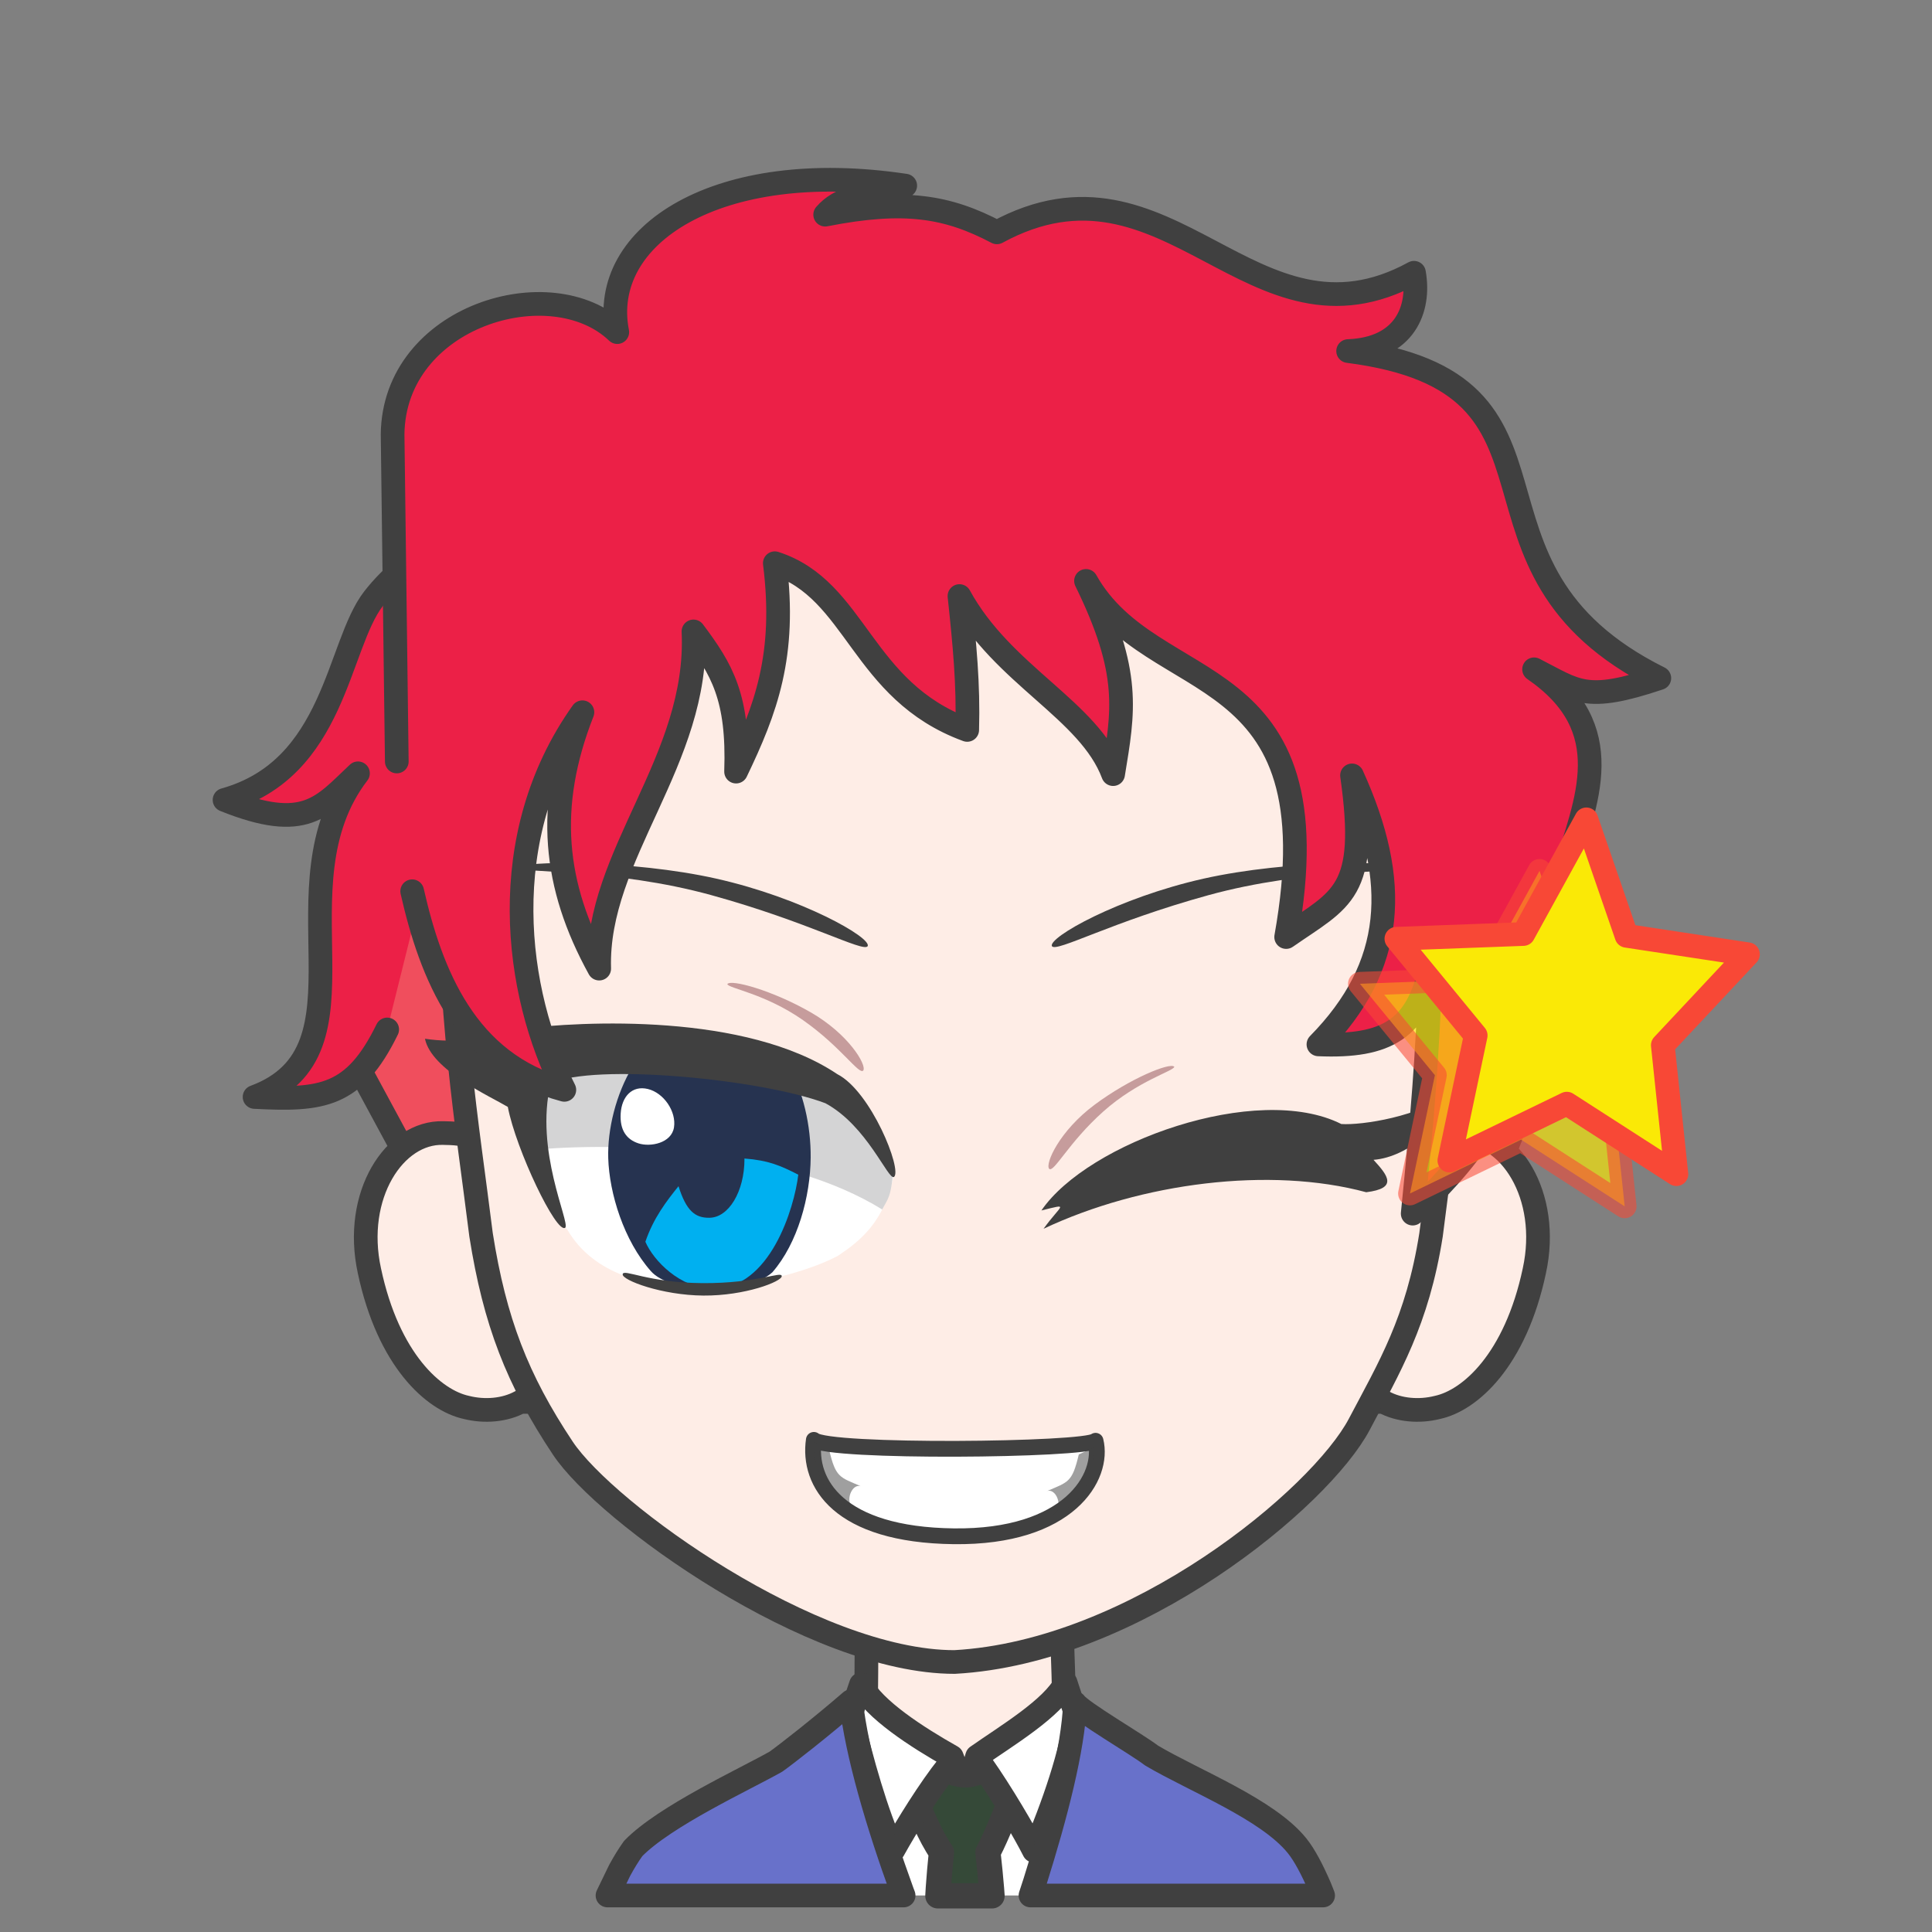 <svg width="2805" height="2805" xmlns="http://www.w3.org/2000/svg" xmlns:xlink="http://www.w3.org/1999/xlink" xml:space="preserve" overflow="hidden"><rect width="100%" height="100%" fill="#808080" stroke="none"/><g transform="translate(-833 -4337)"><path d="M1424.46 6018.2 1298 5784.12 1367.4 5443.78 3037.65 5433 3087 5833.4 3002.18 6049 1424.46 6018.2Z" stroke="#404040" stroke-width="34.375" stroke-linecap="round" stroke-linejoin="round" stroke-miterlimit="10" fill="#F04E5D" fill-rule="evenodd"/><path d="M100.689 0C98.84 79.836 96.894 90.206 97.677 152.664 83.972 154.529 27.834 183.216 0 194.001 30.346 293.966 148.667 378.981 237.171 377.992 325.675 377.003 449.331 272.575 478 193.223L384.282 152.667C385.065 90.208 383.117 77.408 384.519 2.429L100.689 0Z" stroke="#404040" stroke-width="34.375" stroke-linecap="round" stroke-linejoin="round" stroke-miterlimit="10" fill="#FEEDE6" fill-rule="evenodd" transform="matrix(-1 0 0 1 2475 6684)"/><path d="M2385 6819C2377.12 6915.12 2371.9 6996.77 2361.17 7077.48L2359.16 7089 2114.8 7089 2110.69 7073.47C2091.35 6994.38 2078.65 6915.79 2069 6820.72L2213.99 6899.83 2237.36 6951.43 2256.48 6897.54Z" fill="#FFFFFF" fill-rule="evenodd"/><path d="M2308.5 6869.5 2305.9 6937.72C2293.06 6967.33 2282.63 6996.93 2267.36 7026.54 2269.5 7045.36 2271.19 7062.96 2272.59 7079.77L2273.3 7089.5 2194.68 7089.5 2195.34 7078.15C2196.5 7061.73 2197.95 7044.61 2199.85 7026.31 2181.23 6999.03 2172.3 6971.75 2158.53 6944.47L2157.5 6876.6C2167.5 6887.62 2210.96 6915.08 2236.13 6913.89 2261.29 6912.71 2294.52 6886.6 2308.5 6869.5Z" stroke="#404040" stroke-width="36.667" stroke-linecap="round" stroke-linejoin="round" stroke-miterlimit="10" fill="#354938" fill-rule="evenodd"/><path d="M2083.03 6782.49C2101.69 6818.8 2164.68 6859.33 2214.87 6887.62L2221.06 6903.63 2209.7 6900.65C2182.53 6934.67 2149.57 6987.84 2129.81 7023.39 2104.62 6967.89 2084.7 6895.52 2068 6826.99L2083.03 6782.49ZM2380.11 6780 2395 6825.59C2390.69 6876.7 2361.03 6963 2334.17 7024 2320.84 6997.4 2286.35 6938.69 2258.76 6899.61L2246.76 6903.63 2251.65 6887.07C2293.89 6857.38 2361.66 6817.14 2380.11 6780Z" stroke="#404040" stroke-width="34.375" stroke-linecap="round" stroke-linejoin="round" stroke-miterlimit="10" fill="#FFFFFF" fill-rule="evenodd"/><path d="M360.257 2.64C351.193 15.603 270.781 62.144 248.996 78.862 186.77 115.641 80.312 156.728 37.621 210.019 26.948 223.342 15.861 244.346 4.77 270.024L0 282 424.878 282 418.477 262.397C388.157 166.036 362.993 69.528 360.257 2.64ZM685.525 0C676.986 76.713 646.427 179.472 611.045 276.831L609.081 282 1039 282 1021.48 245.832C1015.17 234.165 1008.58 223.409 1001.69 213.779 955.872 166.667 839.865 113.37 794.529 87.734 779.497 77.089 729.56 38.118 685.525 0Z" stroke="#404040" stroke-width="34.375" stroke-linecap="round" stroke-linejoin="round" stroke-miterlimit="10" fill="#6871CA" fill-rule="evenodd" transform="matrix(-1 0 0 1 2754 6807)"/><path d="M1395.16 5831.63C1347.27 5929.55 1300.54 5934.81 1202.59 5929.66 1383.42 5862.68 1226.81 5624.1 1352.74 5459.73 1301.08 5508.16 1276.86 5545.78 1159 5498.37 1319.91 5453.54 1322.6 5274.23 1375.34 5206.21 1428.08 5138.2 1511.5 5101.1 1582 5081" stroke="#404040" stroke-width="34.375" stroke-linecap="round" stroke-linejoin="round" stroke-miterlimit="10" fill="#EC2047" fill-rule="evenodd"/><path d="M1589.35 0.036C1577.81 0.3 1555.46 0.199 1539.29 10.016L157.329 11.858C140.278 2.041 125.206 0.88 112.605 0.036 41.632-2.078-18.576 90.323 5.328 200.007 32.869 329.763 98.74 388.174 146.008 398.363 172.493 405.076 202.03 402.541 224.228 390.397L1477.68 390.397C1499.89 402.541 1529.43 405.076 1555.93 398.363 1603.22 388.174 1669.12 329.763 1696.67 200.007 1720.58 90.323 1660.35-2.078 1589.35 0.036Z" stroke="#404040" stroke-width="34.375" stroke-linecap="round" stroke-linejoin="round" stroke-miterlimit="10" fill="#FEEDE6" fill-rule="evenodd" transform="matrix(-1 0 0 1 3066 5982)"/><path d="M2958 5549.3C2955.86 5327.73 2899.73 4903.35 2215.29 4896 1561.29 4898.84 1482.58 5331.61 1484.02 5549.3 1484.54 5817.3 1510.78 5964.01 1531.44 6129.87 1551.28 6255.51 1583.95 6340.07 1650.18 6439.56 1712.76 6533.56 2013.24 6750 2218.87 6750 2481.31 6735.59 2750.36 6511.53 2806.56 6404.78 2849.84 6322.59 2890.86 6255.51 2910.66 6129.87 2931.28 5964.01 2957.48 5817.3 2958 5549.3Z" stroke="#404040" stroke-width="34.375" stroke-linecap="round" stroke-linejoin="round" stroke-miterlimit="10" fill="#FEEDE6" fill-rule="evenodd"/><path d="M2348.1 6121C2490.17 6054.01 2677.23 6030.31 2816.57 6067.97 2862.43 6062.25 2848.66 6044.31 2827.17 6020.93 2878.21 6016.98 2933.13 5967.52 2942 5922 2894.74 5958.56 2809.42 5970.9 2780.43 5968.94 2658.07 5907.37 2412.05 5995.96 2345 6094.42 2387.44 6083.96 2373.42 6085.66 2348.1 6121Z" fill="#404040" fill-rule="evenodd"/><path d="M2580.4 5612.67C2704.49 5584.83 2867.5 5586.63 2868 5596.92 2868.51 5604.82 2729.76 5597.51 2587.58 5636.65 2445.4 5675.8 2366.51 5720.21 2360.24 5710.7 2354.37 5698.28 2456.3 5640.52 2580.4 5612.67Z" fill="#404040" fill-rule="evenodd"/><path d="M2422.37 5940.82C2473.76 5902.64 2531.9 5879.05 2537.88 5885.76 2537.73 5891.9 2485.19 5905.77 2434.67 5950.91 2384.14 5996.05 2363.01 6040.31 2356.22 6033.91 2350.13 6026.62 2370.98 5979.01 2422.37 5940.82Z" fill="#8D4D53" fill-rule="evenodd" fill-opacity="0.502"/><path d="M0 192.232C50.39-9.673 346.707-46.042 538 52.783 536.772 121.991 519.471 210.276 472.857 269.056 397.238 397.706 160.003 349 80.439 306.256 48.397 284.807 14.077 257.882 0 192.232Z" fill="#FFFFFF" fill-rule="evenodd" transform="matrix(-1 0 0 1 2130 5854)"/><path d="M15.162 246C155.935 158.916 380.812 147.674 514.486 158.767 566.53-1.889 391.894-3.787 309.265 1.316 226.636 6.418 33.523 61.691 0 199.598 3.539 227.932 5.942 229.019 15.162 246Z" fill="#D4D4D5" fill-rule="evenodd" transform="matrix(-1 0 0 1 2129 5847)"/><path d="M219.962 22.671C343.81-5.174 506.501-3.368 506.999 6.92 507.511 14.82 369.036 7.506 227.135 46.654 85.233 85.803 6.497 130.212 0.241 120.697-5.618 108.279 96.113 50.516 219.962 22.671Z" fill="#404040" fill-rule="evenodd" transform="matrix(-1 0 0 1 2093 5590)"/><path d="M1751.85 5884.79 1975.92 5881C1999.52 5920.91 2010.37 5972.19 2009.99 6017.58 2009.51 6074.31 1991.31 6141.7 1954.31 6184.29 1913.67 6220.06 1806.01 6214.87 1777.87 6182.38 1738.79 6138.23 1717.61 6069.7 1716.08 6018.41 1714.87 5977.38 1726.88 5925.96 1751.85 5884.79Z" fill="#263350" fill-rule="evenodd"/><path d="M1913.76 6019C1948.95 6021.66 1966.62 6029.49 1992 6042.49 1986.31 6090.69 1950.98 6208.85 1867.72 6208 1820.47 6207.51 1781.66 6167.13 1770 6139.85 1781.83 6105.21 1800.67 6080.91 1818.1 6059.19 1829.47 6095.15 1842.24 6105.26 1862.71 6105.03 1890.96 6105.03 1913.86 6066.87 1913.86 6019.8 1913.82 6019.53 1913.79 6019.27 1913.76 6019Z" fill="#00B0F0" fill-rule="evenodd"/><path d="M1734.16 5953.48C1735.72 5929.18 1750.63 5912.48 1773.69 5918.09 1796.74 5923.7 1815.17 5950.76 1811.54 5973.78 1807.91 5996.79 1777.22 6002.63 1759.97 5997.01 1742.71 5991.4 1732.6 5977.79 1734.16 5953.48Z" fill="#FFFFFF" fill-rule="evenodd"/><path d="M2.018 222.789C10.452 228.053 40.973 148.408 101.658 115.73 194.655 80.715 437.596 57.027 500.529 87.138 524.07 184.266 472.445 287.978 479.256 296.393 491.899 306.715 550.921 182.929 562.725 121.082 587.236 106.321 673.777 67.68 683 22.136 636.678 29.007 592.721 22.762 546.321 8.008 454.103-3.649 217.153-15.603 84.315 73.545 35.718 98.176-10.285 212.432 2.018 222.789Z" fill="#404040" fill-rule="evenodd" transform="matrix(-1 0 0 1 2133 5823)"/><path d="M1737.02 6187.04C1738.22 6178.51 1773.36 6199.47 1853.16 6199.93 1932.96 6200.39 1967.82 6181.93 1968 6189.77 1968.18 6197.6 1914.76 6218.45 1854.24 6217.99 1793.72 6217.54 1735.82 6195.56 1737.02 6187.04Z" fill="#404040" fill-rule="evenodd"/><path d="M77.153 42.644C132.54 10.853 192.883-5.632 198 1.743 197.126 7.818 143.488 15.324 88.124 54.121 32.761 92.917 6.595 134.352 0.635 127.186-4.522 119.224 21.765 74.434 77.153 42.644Z" fill="#8D4D53" fill-rule="evenodd" fill-opacity="0.502" transform="matrix(-1 0 0 1 2087 5764)"/><path d="M1.907 1.3C-11.064 53.578 40.53 141.985 207.676 139.966 374.821 137.947 420.089 62.685 410.902 0 391.23 18.949 15.888 15.195 1.907 1.3Z" stroke="#404040" stroke-width="22.917" stroke-linecap="round" stroke-linejoin="round" stroke-miterlimit="10" fill="#FFFFFF" fill-rule="evenodd" transform="matrix(-1 0 0 1 2425.5 6427.5)"/><path d="M2014 6431 2036.74 6441.65C2046.41 6482.84 2052.16 6481.42 2083 6494.91 2070.19 6489.94 2058.17 6516.93 2072.81 6529 2022.36 6514.09 2014.26 6454.43 2014 6431Z" fill="#404040" fill-rule="evenodd" fill-opacity="0.502"/><path d="M0 0 22.739 10.652C32.409 51.84 38.159 50.42 69 63.913 56.194 58.941 44.171 85.928 58.807 98 8.364 83.087 0.262 23.435 0 0Z" fill="#404040" fill-rule="evenodd" fill-opacity="0.502" transform="matrix(-1 0 0 1 2422 6438)"/><path d="M1409.09 5442.58 1403 4967.7C1404.87 4795.35 1633.59 4727.5 1729.21 4819.18 1701.71 4678.61 1874.81 4565.54 2147.27 4606.49 2082.28 4620.55 2052.91 4623.6 2031.04 4648.66 2146.02 4626.05 2208.52 4636.44 2280.38 4674.33 2530.97 4538.04 2650.33 4861.96 2885.92 4733 2895.3 4785.57 2872.8 4843.63 2790.31 4846.69 3152.76 4893.13 2917.17 5159.61 3242.12 5321.57 3134.64 5357.63 3122.77 5340.52 3060.27 5308.74 3308.99 5479.87 2867.8 5728.01 3244 5893.64 3107.77 5940.7 3065.27 5892.42 3015.28 5825.8 3048.4 5934.59 2950.29 6034.21 2884.05 6099 2899.05 5949.26 2904.67 5880.2 2910.3 5739.62 2891.55 5830.69 2846.55 5857.58 2747.19 5853.3 2859.05 5739.62 2865.93 5616.78 2795.94 5462.76 2820.31 5634.5 2780.94 5641.22 2700.32 5697.45 2774.06 5284.9 2506.6 5352.75 2409.74 5180.39 2475.35 5314.24 2464.11 5369.25 2449.11 5460.92 2414.11 5367.41 2289.13 5317.91 2226.01 5202.39 2233.51 5272.68 2239.14 5330.13 2237.26 5396.75 2082.28 5339.91 2077.28 5193.23 1957.92 5154.72 1974.8 5288.57 1944.8 5367.41 1901.68 5457.26 1905.43 5349.08 1881.06 5308.74 1839.82 5253.73 1848.56 5440.76 1697.96 5578.27 1702.96 5743.29 1636.72 5622.89 1624.84 5507.99 1678.59 5371.08 1549.85 5551.99 1580.48 5778.74 1652.34 5919.31 1509.24 5881.42 1458.3 5749.54 1431.43 5630.97" stroke="#404040" stroke-width="34.375" stroke-linecap="round" stroke-linejoin="round" stroke-miterlimit="10" fill="#EC2047" fill-rule="evenodd"/><path d="M3068.18 5601.37 2981.69 5758.81 2807.37 5765.28 2916.28 5898.03 2880.08 6069.81 3041.36 5991.65 3191.82 6088.5 3173.13 5911.44 3290.06 5786.57 3123.35 5761.27 3068.18 5601.37Z" stroke="#F84836" stroke-width="34.375" stroke-linecap="round" stroke-linejoin="round" stroke-miterlimit="10" stroke-opacity="0.569" fill="#FAE906" fill-rule="evenodd" fill-opacity="0.671"/><path d="M3136.17 5526.58 3044.7 5693.08 2860.35 5699.93 2975.53 5840.31 2937.25 6021.98 3107.8 5939.32 3266.92 6041.75 3247.16 5854.5 3370.82 5722.44 3194.51 5695.68 3136.17 5526.58Z" stroke="#F84836" stroke-width="34.375" stroke-linecap="round" stroke-linejoin="round" stroke-miterlimit="10" fill="#FAE906" fill-rule="evenodd"/></g></svg>
